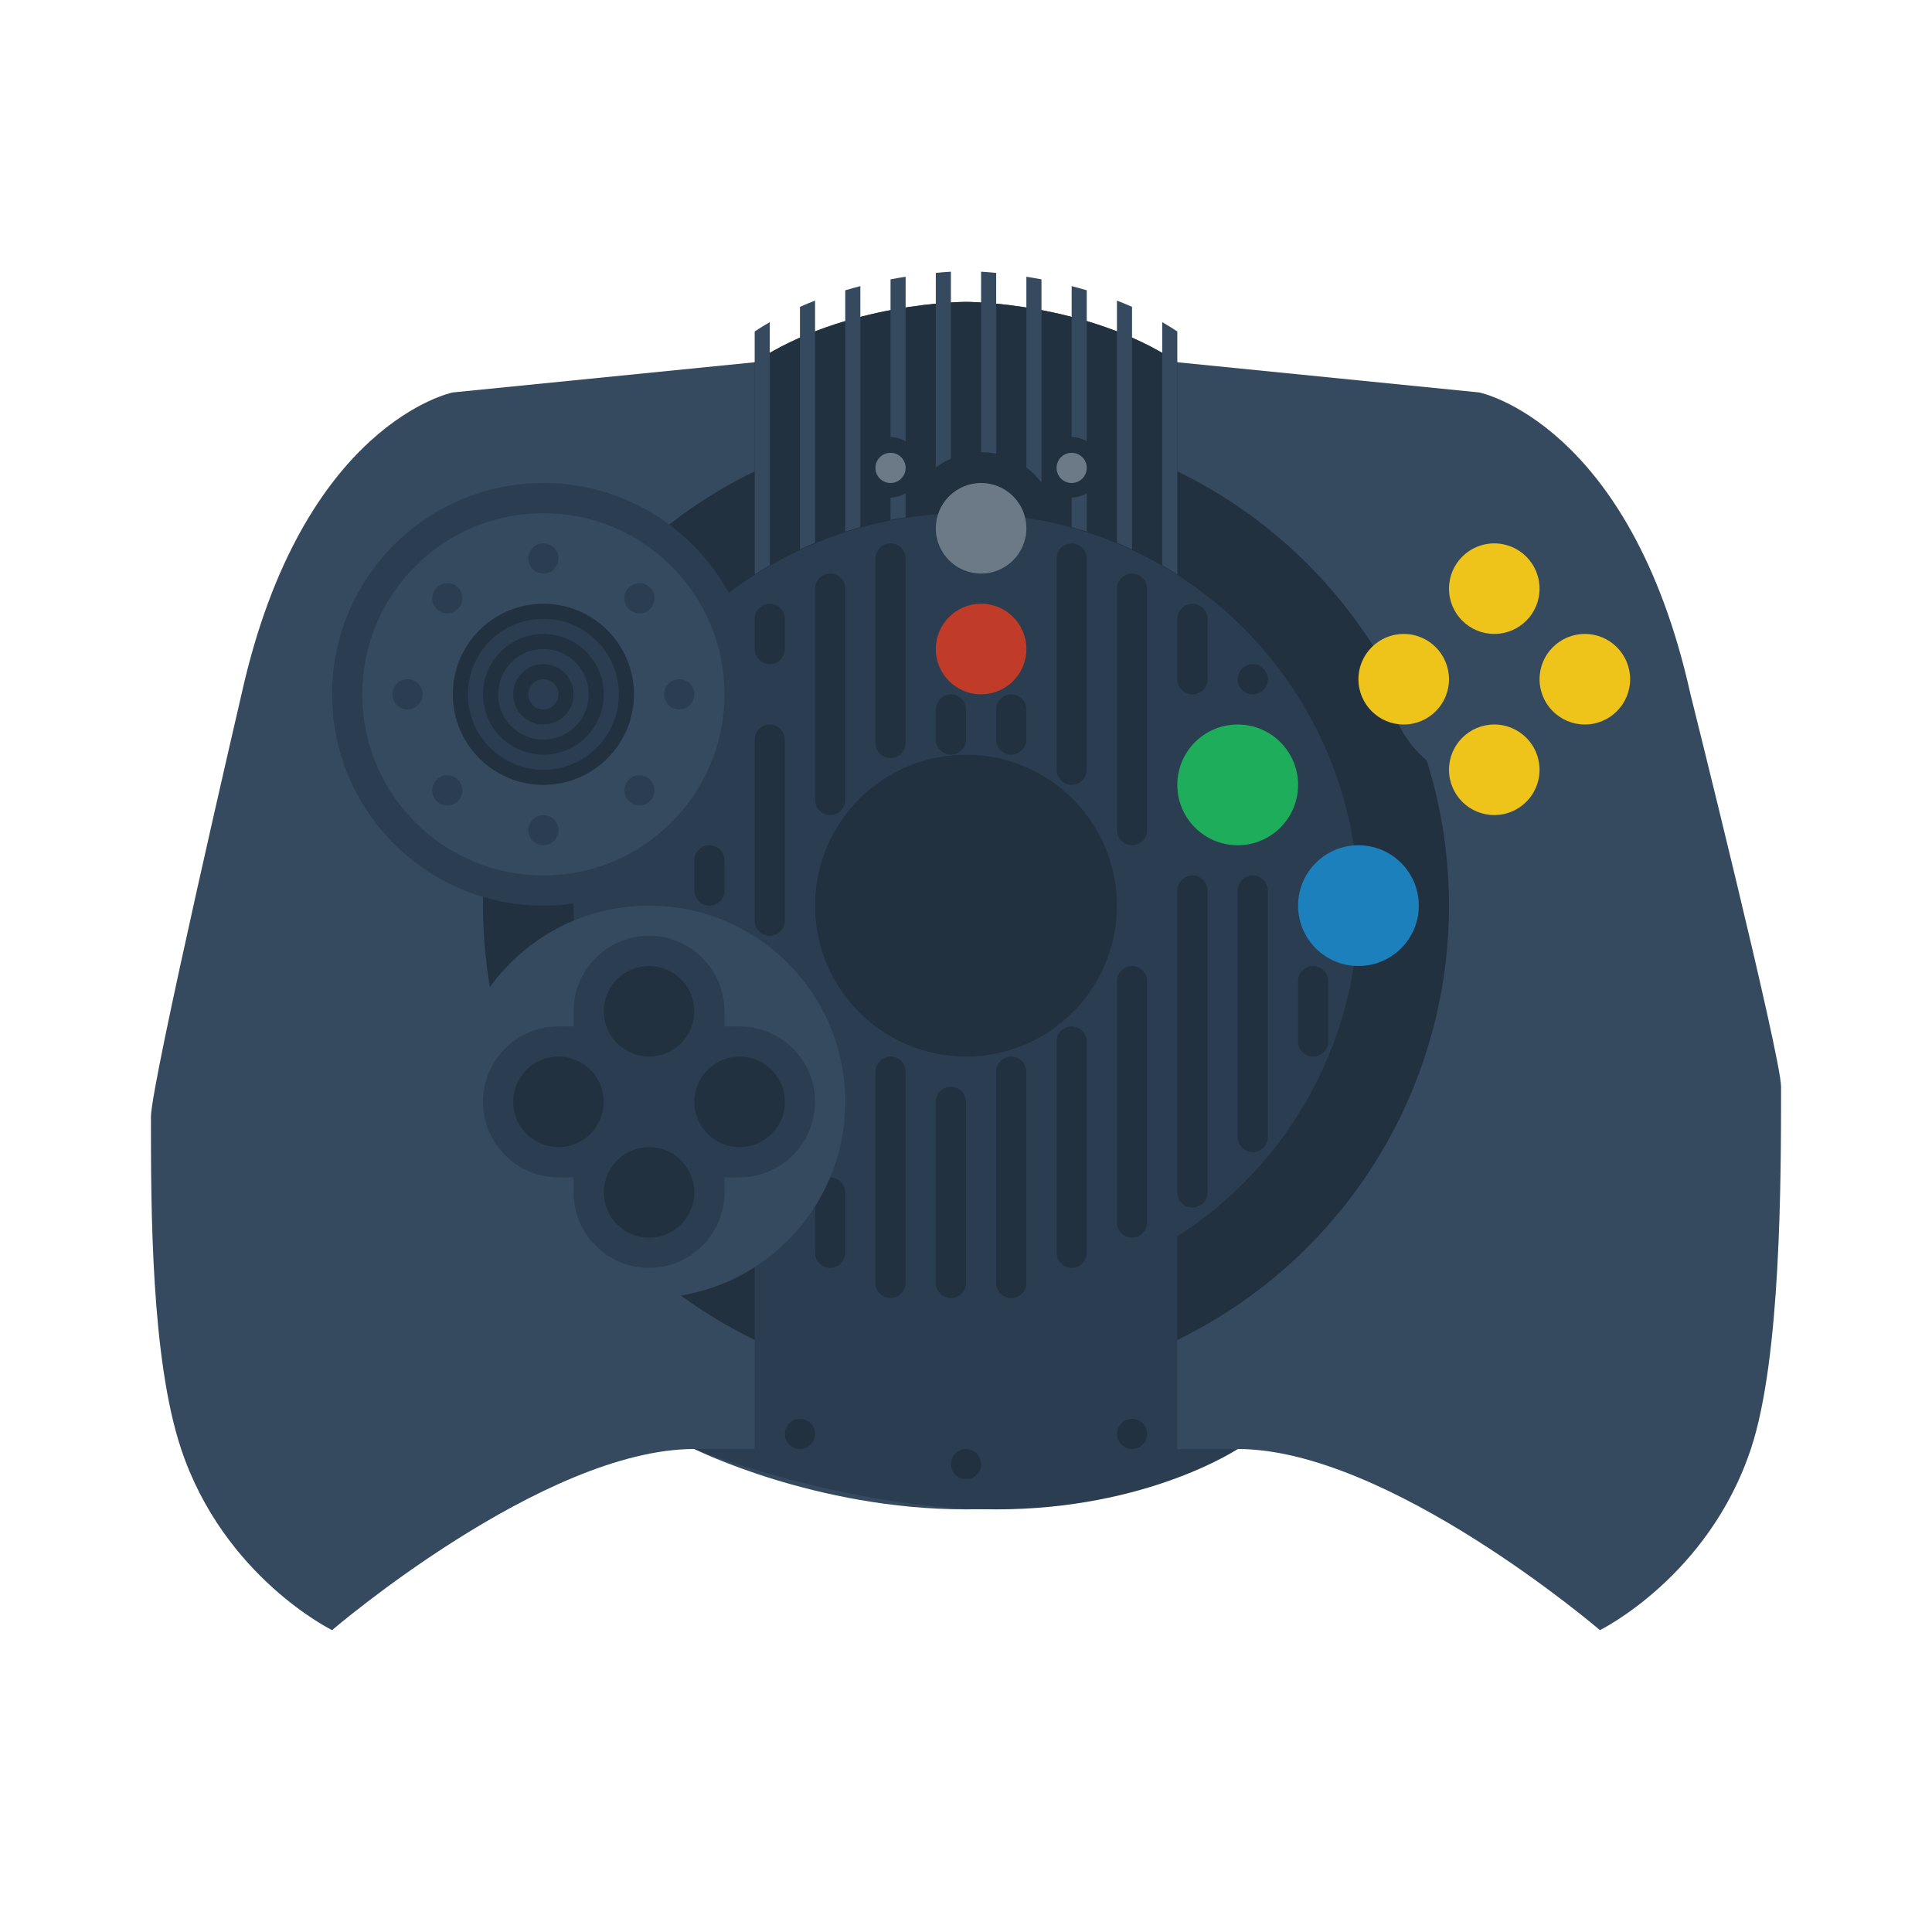 <svg enable-background="new 0 0 256 256" viewBox="0 0 256 256" xmlns="http://www.w3.org/2000/svg"><path d="m236 144c0-4-12-52-12-52-8-36-28-40-28-40l-40-4c-12-8-28-8-28-8s-16 0-28 8l-40 4s-20 4-28 40c0 0-12 51.605-12 56 0 12 0 32 4 44 5.657 16.971 20 24 20 24s28-24 48-24c0 0 16 8 36 8s36-8 36-8c20 0 48 24 48 24s14.343-7.029 20-24c4-12 4-36 4-48z" fill="#35495f"/><circle cx="128" cy="120" fill="#223140" r="64"/><path d="m156 80v-32c-12-8-28-8-28-8s-16 0-28 8v32z" fill="#223140"/><circle cx="128" cy="120" fill="#2b3e51" r="52"/><path d="m92 192h8v-32h56v32h8s-12 8-32 8-40-8-40-8z" fill="#2b3e51"/><circle cx="72" cy="92" fill="#2b3e51" r="28"/><circle cx="128" cy="120" fill="#223140" r="20"/><circle cx="72" cy="92" fill="#35495f" r="24"/><g fill="#223140"><circle cx="72" cy="92" r="12"/><path d="m94 120c-1.1 0-2-.9-2-2v-4c0-1.1.9-2 2-2 1.1 0 2 .9 2 2v4c0 1.1-.9 2-2 2z"/><path d="m102 88c-1.1 0-2-.9-2-2v-4c0-1.1.9-2 2-2 1.1 0 2 .9 2 2v4c0 1.1-.9 2-2 2z"/><path d="m102 124c-1.1 0-2-.9-2-2v-24c0-1.1.9-2 2-2 1.1 0 2 .9 2 2v24c0 1.1-.9 2-2 2z"/><path d="m110 108c-1.1 0-2-.9-2-2v-28c0-1.1.9-2 2-2 1.1 0 2 .9 2 2v28c0 1.1-.9 2-2 2z"/><path d="m110 168c-1.1 0-2-.9-2-2v-8c0-1.1.9-2 2-2 1.1 0 2 .9 2 2v8c0 1.1-.9 2-2 2z"/><path d="m118 172c-1.1 0-2-.9-2-2v-28c0-1.1.9-2 2-2 1.1 0 2 .9 2 2v28c0 1.1-.9 2-2 2z"/><path d="m126 172c-1.1 0-2-.9-2-2v-24c0-1.1.9-2 2-2 1.1 0 2 .9 2 2v24c0 1.1-.9 2-2 2z"/><path d="m134 172c-1.1 0-2-.9-2-2v-28c0-1.1.9-2 2-2 1.1 0 2 .9 2 2v28c0 1.1-.9 2-2 2z"/><path d="m142 168c-1.1 0-2-.9-2-2v-28c0-1.1.9-2 2-2 1.1 0 2 .9 2 2v28c0 1.1-.9 2-2 2z"/><path d="m150 164c-1.1 0-2-.9-2-2v-32c0-1.1.9-2 2-2 1.1 0 2 .9 2 2v32c0 1.1-.9 2-2 2z"/><path d="m158 160c-1.1 0-2-.9-2-2v-40c0-1.1.9-2 2-2 1.1 0 2 .9 2 2v40c0 1.1-.9 2-2 2z"/><path d="m166 152.667c-1.1 0-2-.9-2-2v-32.667c0-1.1.9-2 2-2 1.1 0 2 .9 2 2v32.667c0 1.1-.9 2-2 2z"/><path d="m174 140c-1.1 0-2-.9-2-2v-8c0-1.1.9-2 2-2 1.1 0 2 .9 2 2v8c0 1.1-.9 2-2 2z"/><path d="m166 92c-1.1 0-2-.9-2-2 0-1.1.9-2 2-2 1.1 0 2 .9 2 2 0 1.1-.9 2-2 2z"/><path d="m158 92c-1.1 0-2-.9-2-2v-8c0-1.1.9-2 2-2 1.1 0 2 .9 2 2v8c0 1.1-.9 2-2 2z"/><path d="m150 112c-1.1 0-2-.9-2-2v-32c0-1.1.9-2 2-2 1.1 0 2 .9 2 2v32c0 1.1-.9 2-2 2z"/><path d="m142 104c-1.1 0-2-.9-2-2v-28c0-1.1.9-2 2-2 1.1 0 2 .9 2 2v28c0 1.1-.9 2-2 2z"/><path d="m118 100.444c-1.1 0-2-.9-2-2v-24.444c0-1.1.9-2 2-2 1.1 0 2 .9 2 2v24.444c0 1.1-.9 2-2 2z"/><path d="m126 100c-1.1 0-2-.9-2-2v-4c0-1.1.9-2 2-2 1.1 0 2 .9 2 2v4c0 1.1-.9 2-2 2z"/><path d="m134 100c-1.1 0-2-.9-2-2v-4c0-1.1.9-2 2-2 1.1 0 2 .9 2 2v4c0 1.1-.9 2-2 2z"/></g><circle cx="130" cy="86" fill="#c13c28" r="6"/><circle cx="164" cy="104" fill="#1eae5b" r="8"/><circle cx="180" cy="120" fill="#1b80bb" r="8"/><circle cx="72" cy="74" fill="#2b3e51" r="2"/><circle cx="72" cy="110" fill="#2b3e51" r="2"/><circle cx="90" cy="92" fill="#2b3e51" r="2"/><circle cx="54" cy="92" fill="#2b3e51" r="2"/><circle cx="84.728" cy="79.272" fill="#2b3e51" r="2"/><circle cx="59.272" cy="104.728" fill="#2b3e51" r="2"/><circle cx="84.728" cy="104.728" fill="#2b3e51" r="2"/><circle cx="59.272" cy="79.272" fill="#2b3e51" r="2"/><circle cx="198" cy="90" fill="#35495f" r="14"/><circle cx="186" cy="90" fill="#eec41b" r="6"/><circle cx="210" cy="90" fill="#eec41b" r="6"/><circle cx="198" cy="78" fill="#eec41b" r="6"/><circle cx="198" cy="102" fill="#eec41b" r="6"/><circle cx="118" cy="62" fill="#6c7a88" r="2"/><circle cx="142" cy="62" fill="#6c7a88" r="2"/><circle cx="86" cy="146" fill="#35495f" r="26"/><path d="m98 136h-2v-2c0-5.514-4.486-10-10-10s-10 4.486-10 10v2h-2c-5.514 0-10 4.486-10 10s4.486 10 10 10h2v2c0 5.514 4.486 10 10 10s10-4.486 10-10v-2h2c5.514 0 10-4.486 10-10s-4.486-10-10-10z" fill="#2b3e51"/><circle cx="74" cy="146" fill="#223140" r="6"/><circle cx="86" cy="134" fill="#223140" r="6"/><circle cx="86" cy="158" fill="#223140" r="6"/><circle cx="98" cy="146" fill="#223140" r="6"/><circle cx="72" cy="92" fill="#2b3e51" r="10"/><circle cx="72" cy="92" fill="#223140" r="8"/><circle cx="72" cy="92" fill="#404040" r="4"/><circle cx="106" cy="190" fill="#223140" r="2"/><circle cx="128" cy="194" fill="#223140" r="2"/><circle cx="150" cy="190" fill="#223140" r="2"/><circle cx="130" cy="70" fill="#6c7a88" r="6"/><circle cx="72" cy="92" fill="#2b3e51" r="6"/><path d="m118 65.921v2.971c.663-.129 1.328-.253 2-.357v-3.17c-.591.345-1.268.556-2 .556z" fill="#35495f"/><path d="m112 38.466v31.974c.661-.213 1.328-.41 2-.597v-31.933c-.658.17-1.326.356-2 .556z" fill="#35495f"/><path d="m106 72.803c.66-.309 1.325-.609 2-.89v-32.082c-.667.259-1.334.534-2 .828z" fill="#35495f"/><path d="m120 36.668c-.642.102-1.31.217-2 .348v20.905c.732 0 1.409.212 2 .556z" fill="#35495f"/><path d="m144 38.466c-.674-.201-1.342-.386-2-.556v20.011c.732 0 1.409.212 2 .556z" fill="#35495f"/><path d="m100 76.114c.657-.421 1.323-.827 2-1.218v-32.21c-.676.39-1.345.799-2 1.236z" fill="#35495f"/><path d="m142 65.921v3.922c.672.187 1.339.384 2 .597v-5.076c-.591.346-1.268.557-2 .557z" fill="#35495f"/><path d="m148 71.913c.675.281 1.34.581 2 .89v-32.144c-.666-.294-1.333-.569-2-.828z" fill="#35495f"/><path d="m124 61.94c.617-.465 1.284-.865 2-1.178v-24.762c-.566.035-1.237.085-2 .159z" fill="#35495f"/><path d="m154 42.685v32.21c.677.392 1.343.798 2 1.218v-32.192c-.655-.436-1.324-.845-2-1.236z" fill="#35495f"/><path d="m136 36.668v25.272c.758.571 1.431 1.246 2 2.006v-26.93c-.69-.131-1.358-.246-2-.348z" fill="#35495f"/><path d="m130 59.921c.685 0 1.354.07 2 .202v-23.964c-.763-.073-1.434-.124-2-.159z" fill="#35495f"/><circle cx="72" cy="92" fill="#223140" r="4"/><circle cx="72" cy="92" fill="#2b3e51" r="2"/></svg>